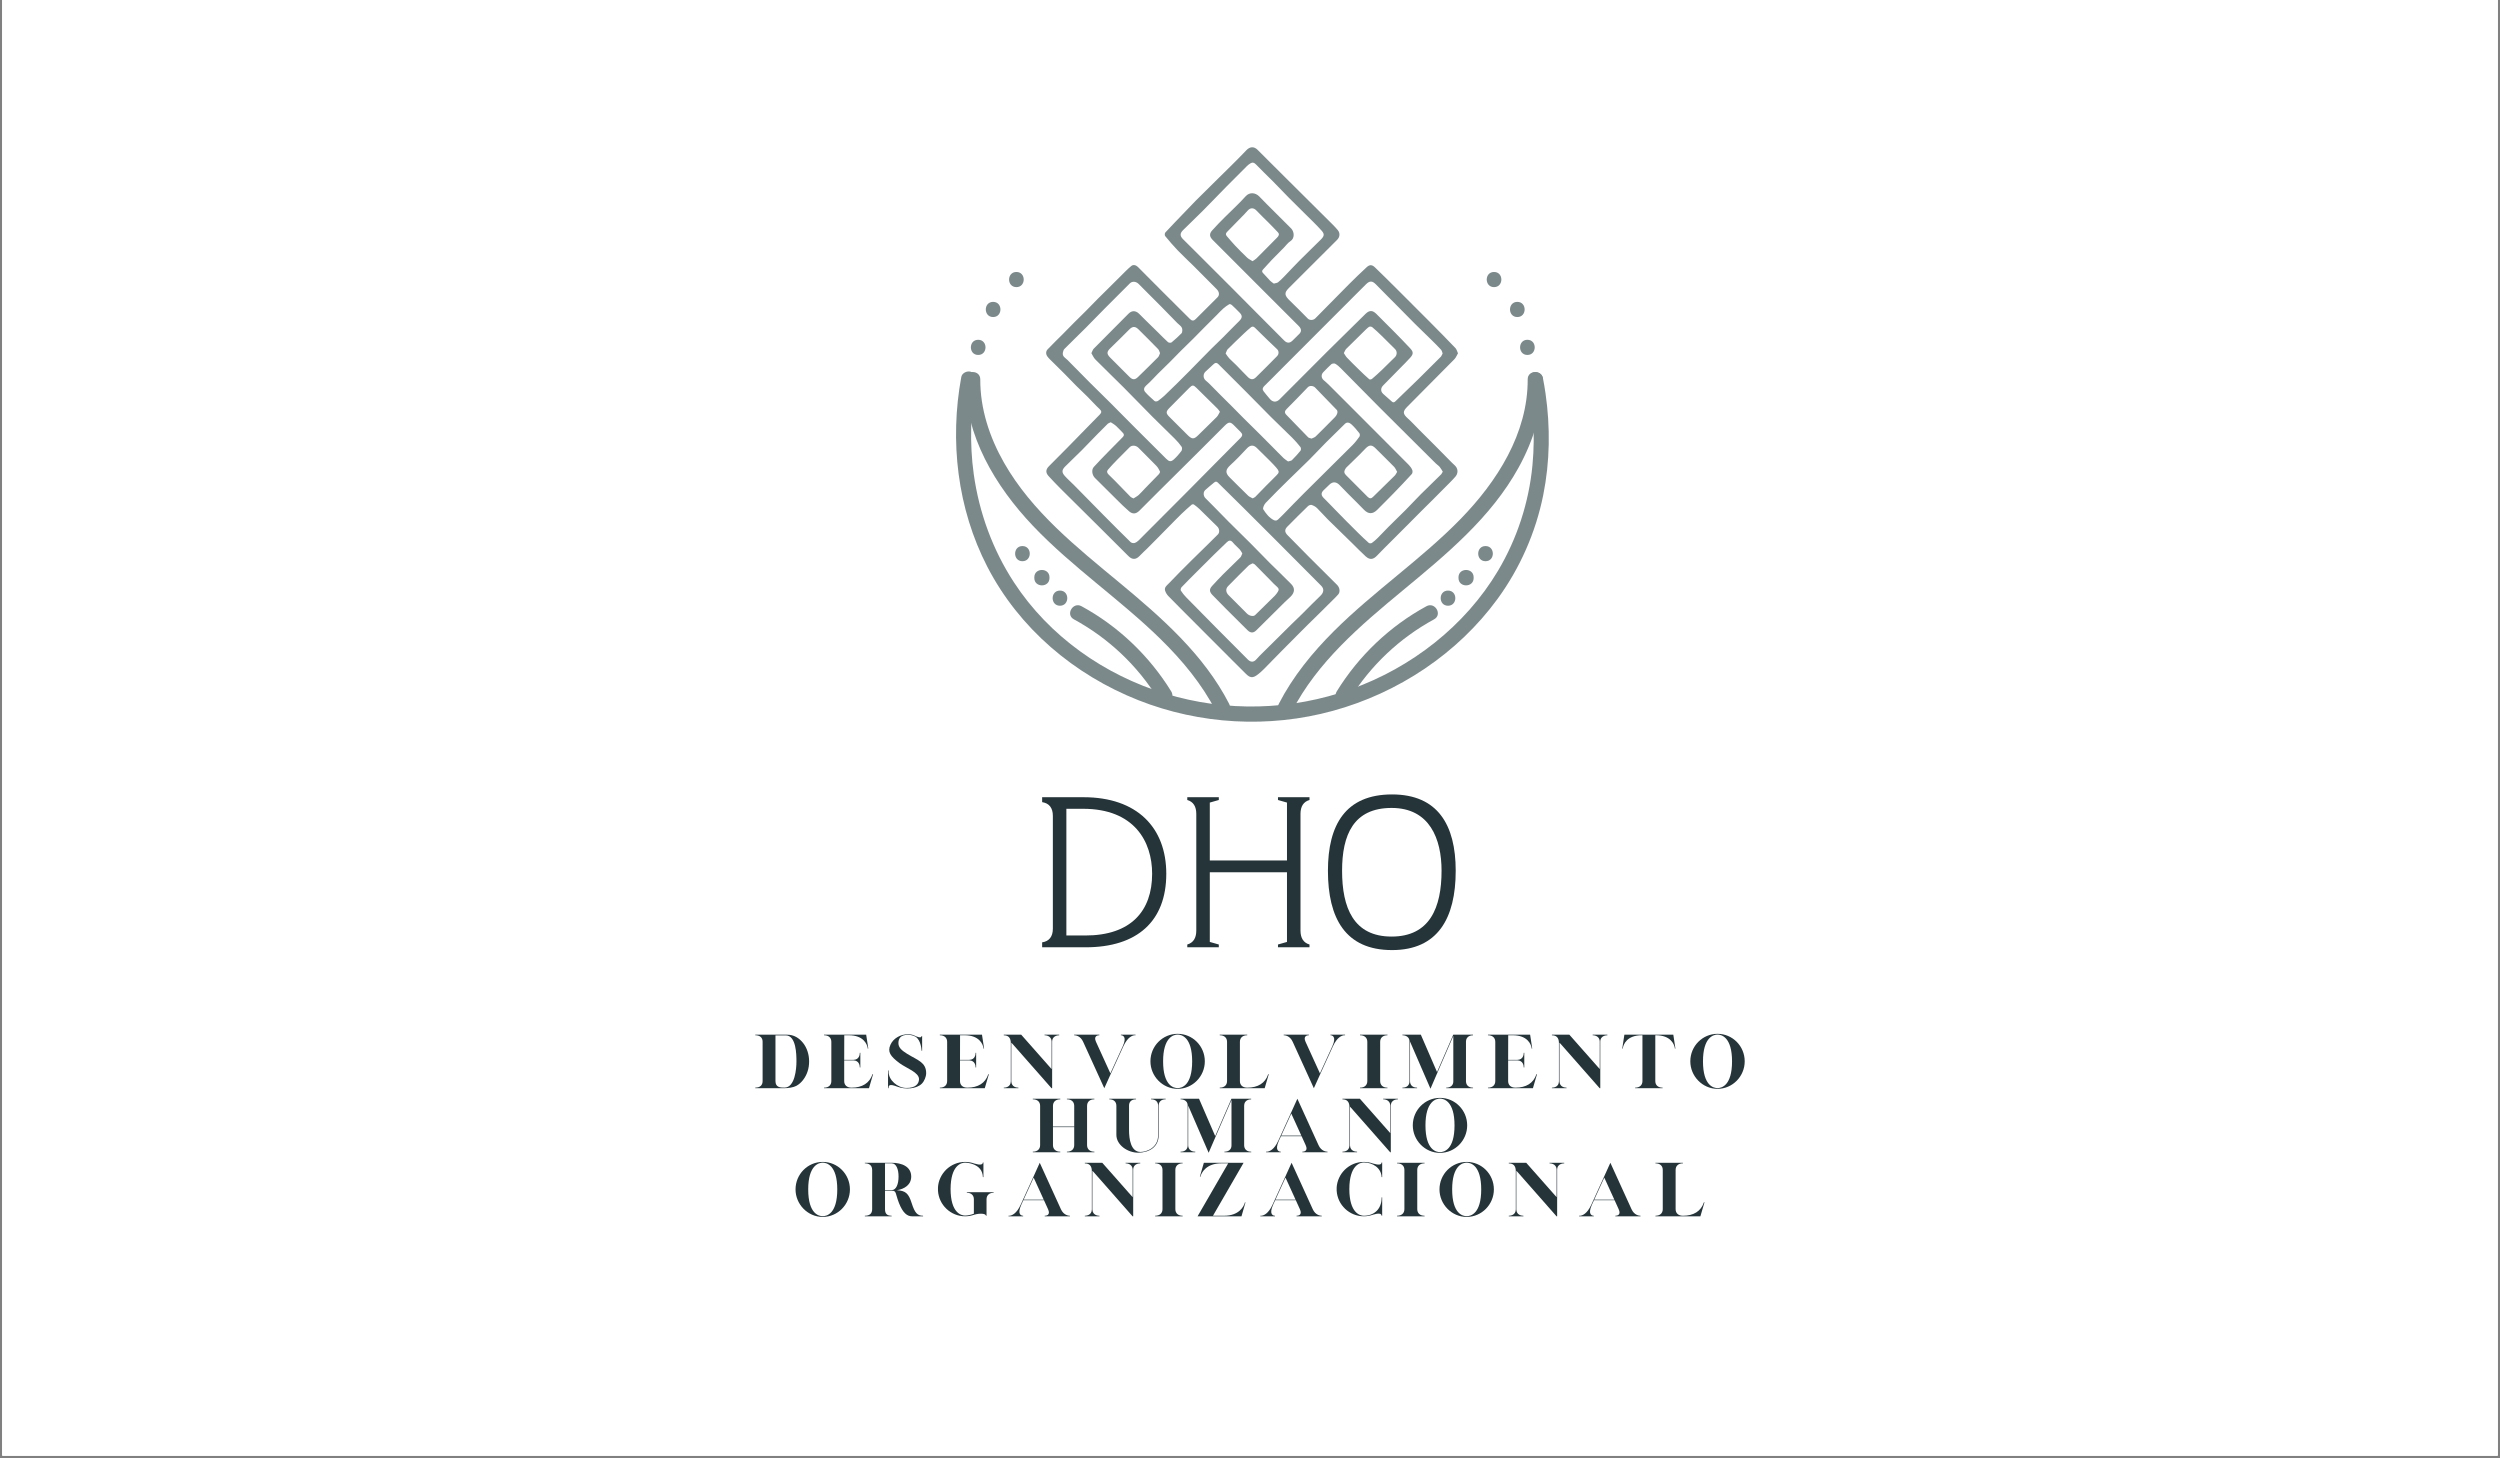 <svg xmlns="http://www.w3.org/2000/svg" xmlns:xlink="http://www.w3.org/1999/xlink" width="1200" zoomAndPan="magnify" viewBox="0 0 900 525" height="700" preserveAspectRatio="xMidYMid meet" version="1.0"><rect x="0" y="0" width="900" height="525" fill="#808080" stroke="none"/><defs><g/><clipPath id="id1"><path d="M 0.855 0 L 899.145 0 L 899.145 524 L 0.855 524 Z M 0.855 0 " clip-rule="nonzero"/></clipPath></defs><g clip-path="url(#id1)"><path fill="rgb(100%, 100%, 100%)" d="M 0.855 0 L 899.145 0 L 899.145 531.488 L 0.855 531.488 Z M 0.855 0 " fill-opacity="1" fill-rule="nonzero"/><path fill="rgb(100%, 100%, 100%)" d="M 0.855 0 L 899.145 0 L 899.145 524 L 0.855 524 Z M 0.855 0 " fill-opacity="1" fill-rule="nonzero"/><path fill="rgb(100%, 100%, 100%)" d="M 0.855 0 L 899.145 0 L 899.145 524 L 0.855 524 Z M 0.855 0 " fill-opacity="1" fill-rule="nonzero"/><path fill="rgb(100%, 100%, 100%)" d="M 0.855 0 L 899.145 0 L 899.145 524 L 0.855 524 Z M 0.855 0 " fill-opacity="1" fill-rule="nonzero"/></g><path fill="rgb(48.63%, 53.729%, 54.509%)" d="M 450.918 94.031 C 451.469 93.641 451.934 93.391 452.301 93.043 C 453.219 92.168 454.098 91.246 454.988 90.344 C 456.586 88.73 458.191 87.129 459.777 85.504 C 460.285 84.984 460.707 84.355 460.086 83.676 C 458.941 82.438 457.754 81.238 456.566 80.039 C 455.164 78.625 453.703 77.266 452.344 75.816 C 451.355 74.758 450.172 74.691 449.203 75.777 C 448.742 76.297 448.277 76.812 447.797 77.305 C 445.781 79.371 443.762 81.43 441.742 83.488 C 441.266 83.973 441.172 84.465 441.648 85.008 C 442.629 86.125 443.574 87.281 444.598 88.359 C 446.02 89.859 447.473 91.336 448.973 92.758 C 449.496 93.258 450.199 93.574 450.918 94.031 Z M 502.977 169.883 C 502.582 169.207 502.336 168.523 501.875 168.051 C 499.676 165.797 497.406 163.613 495.184 161.379 C 493.938 160.125 493.012 160.074 491.723 161.324 C 490.895 162.129 490.125 162.992 489.305 163.801 C 487.773 165.312 486.215 166.801 484.684 168.312 C 484.473 168.523 484.332 168.816 484.184 169.082 C 483.773 169.832 483.934 170.426 484.551 171.039 C 487.176 173.621 489.77 176.238 492.352 178.859 C 492.996 179.516 493.594 179.566 494.242 178.93 C 496.859 176.379 499.48 173.832 502.07 171.258 C 502.434 170.898 502.648 170.391 502.977 169.883 Z M 441.23 127.25 C 441.652 127.836 442.023 128.477 442.52 129 C 443.336 129.863 444.25 130.629 445.086 131.473 C 446.488 132.895 447.828 134.379 449.262 135.77 C 450.266 136.75 451.195 136.758 452.152 135.816 C 454.711 133.305 457.234 130.758 459.75 128.203 C 460.473 127.469 460.418 126.348 459.785 125.742 C 457.141 123.223 454.488 120.703 451.906 118.117 C 451.363 117.574 450.922 117.363 450.344 117.828 C 449.461 118.543 448.613 119.312 447.785 120.098 C 445.832 121.953 443.887 123.812 441.98 125.715 C 441.656 126.035 441.551 126.57 441.23 127.25 Z M 472.156 157.898 C 472.664 157.641 473.262 157.496 473.641 157.129 C 475.965 154.859 478.242 152.547 480.523 150.234 C 481.449 149.301 481.758 148.121 481.223 147.559 C 478.637 144.871 476.051 142.188 473.441 139.523 C 472.719 138.793 471.434 138.77 470.832 139.395 C 468.305 142.004 465.812 144.648 463.23 147.203 C 462.453 147.977 462.348 148.57 463.086 149.34 C 465.691 152.035 468.289 154.742 470.922 157.414 C 471.184 157.676 471.668 157.715 472.156 157.898 Z M 483.781 127.113 C 484.184 127.707 484.48 128.305 484.926 128.766 C 486.332 130.23 487.777 131.656 489.234 133.074 C 490.438 134.25 491.656 135.418 492.926 136.527 C 493.098 136.68 493.68 136.605 493.895 136.422 C 495.121 135.383 496.312 134.305 497.473 133.195 C 499.047 131.688 500.559 130.117 502.141 128.617 C 502.977 127.824 503.039 126.473 502.203 125.652 C 500.594 124.066 499.012 122.453 497.391 120.879 C 496.289 119.812 495.176 118.754 494 117.773 C 493.742 117.559 493.078 117.5 492.824 117.684 C 492.109 118.188 491.5 118.844 490.867 119.461 C 488.777 121.5 486.684 123.531 484.629 125.602 C 484.285 125.949 484.125 126.484 483.781 127.113 Z M 439.176 148.25 C 438.855 147.82 438.648 147.449 438.359 147.164 C 435.82 144.645 433.266 142.141 430.719 139.629 C 429.613 138.539 429.242 138.527 428.152 139.625 C 425.793 141.996 423.461 144.395 421.09 146.754 C 419.668 148.176 419.641 148.746 421.047 150.145 C 423.203 152.293 425.359 154.441 427.516 156.594 C 429.141 158.219 429.84 158.191 431.434 156.59 C 433.609 154.414 435.855 152.305 438.016 150.117 C 438.508 149.617 438.777 148.906 439.176 148.25 Z M 417.617 127.121 C 417.371 126.59 417.258 126.023 416.922 125.676 C 414.59 123.277 412.227 120.914 409.848 118.566 C 408.684 117.422 407.723 117.445 406.598 118.559 C 404.328 120.809 402.094 123.09 399.781 125.297 C 398.383 126.629 398.328 127.402 399.727 128.789 C 401.996 131.043 404.266 133.297 406.512 135.578 C 407.695 136.781 408.5 136.867 409.703 135.699 C 412.125 133.352 414.535 130.988 416.91 128.59 C 417.25 128.242 417.359 127.668 417.617 127.121 Z M 450.965 179.41 C 451.336 179.203 451.68 179.098 451.906 178.871 C 453.227 177.543 454.512 176.18 455.824 174.84 C 456.574 174.074 457.367 173.352 458.102 172.574 C 460.66 169.875 461.281 170.266 458.473 167.258 C 456.555 165.207 454.469 163.316 452.504 161.312 C 451.266 160.051 450.055 160.156 448.84 161.477 C 446.945 163.531 444.996 165.551 442.938 167.438 C 441.203 169.023 441.012 170.195 442.629 171.812 C 444.867 174.043 447.094 176.281 449.367 178.477 C 449.789 178.883 450.398 179.09 450.965 179.41 Z M 450.949 202.797 C 450.434 203.086 449.82 203.289 449.402 203.695 C 446.949 206.098 444.535 208.539 442.129 210.988 C 441.137 212 441.281 213.273 442.32 214.285 C 444.531 216.449 446.707 218.648 448.879 220.855 C 449.719 221.711 451.195 222.059 451.848 221.426 C 454.227 219.121 456.59 216.801 458.938 214.461 C 459.344 214.059 459.664 213.562 459.992 213.086 C 460.484 212.371 460.418 211.797 459.688 211.199 C 458.828 210.5 458.086 209.656 457.305 208.863 C 455.453 206.984 453.613 205.09 451.75 203.219 C 451.578 203.039 451.293 202.973 450.949 202.797 Z M 408.066 179.434 C 408.68 179.031 409.359 178.695 409.902 178.211 C 410.676 177.52 411.344 176.711 412.07 175.965 C 413.789 174.199 415.527 172.453 417.227 170.668 C 417.449 170.434 417.68 169.93 417.574 169.707 C 417.234 168.988 416.828 168.254 416.281 167.688 C 414.188 165.512 412.004 163.418 409.902 161.254 C 408.961 160.285 407.488 160.156 406.656 161.02 C 405.16 162.562 403.605 164.051 402.105 165.594 C 401.008 166.719 399.922 167.863 398.898 169.055 C 398.375 169.66 398.473 170.246 399.121 170.855 C 400.629 172.273 402.051 173.781 403.5 175.262 C 404.676 176.465 405.828 177.691 407.02 178.883 C 407.242 179.102 407.598 179.195 408.066 179.434 Z M 416.152 144.527 C 416.414 144.465 416.684 144.473 416.852 144.344 C 417.629 143.754 418.418 143.172 419.125 142.508 C 420.688 141.039 422.215 139.527 423.742 138.023 C 425.215 136.566 426.68 135.102 428.137 133.633 C 429.402 132.352 430.656 131.059 431.918 129.773 C 433.34 128.324 434.75 126.867 436.191 125.438 C 437.551 124.082 438.953 122.777 440.312 121.426 C 442.266 119.477 444.164 117.473 446.141 115.547 C 447.199 114.52 447.332 113.664 446.32 112.609 C 445.387 111.637 444.418 110.691 443.426 109.777 C 443.215 109.586 442.73 109.398 442.551 109.504 C 441.773 109.973 441.02 110.5 440.34 111.105 C 439.512 111.84 438.77 112.672 437.984 113.457 C 436.523 114.922 435.055 116.375 433.598 117.844 C 432.246 119.199 430.918 120.582 429.562 121.934 C 428.098 123.391 426.602 124.816 425.137 126.273 C 423.809 127.598 422.52 128.961 421.191 130.289 C 419.754 131.723 418.281 133.125 416.844 134.559 C 415.457 135.941 414.172 137.438 412.695 138.707 C 411.789 139.488 411.598 140.32 412.246 141.094 C 413.25 142.289 414.484 143.301 415.637 144.371 C 415.758 144.488 415.992 144.484 416.152 144.527 Z M 459.395 187.41 C 459.551 187.332 459.859 187.246 460.07 187.055 C 460.668 186.52 461.238 185.945 461.801 185.371 C 464.297 182.82 466.762 180.234 469.289 177.719 C 475.152 171.875 481.055 166.078 486.914 160.23 C 487.828 159.316 488.629 158.27 489.387 157.211 C 489.586 156.93 489.602 156.25 489.398 155.992 C 488.5 154.852 487.57 153.711 486.492 152.746 C 485.902 152.219 484.988 151.789 484.188 152.566 C 481.875 154.812 479.57 157.066 477.297 159.352 C 475.324 161.34 473.434 163.41 471.449 165.383 C 468.941 167.883 466.363 170.305 463.844 172.793 C 461.078 175.52 458.305 178.238 455.637 181.055 C 455.094 181.629 454.508 182.938 454.781 183.367 C 455.777 184.914 456.922 186.445 458.676 187.293 C 458.84 187.375 459.051 187.359 459.395 187.41 Z M 463.703 166.125 C 464.355 165.914 464.852 165.902 465.105 165.645 C 466.184 164.559 467.234 163.434 468.191 162.242 C 468.406 161.977 468.391 161.238 468.172 160.957 C 467.254 159.785 466.266 158.656 465.211 157.602 C 462.688 155.086 460.082 152.652 457.559 150.133 C 454.461 147.047 451.418 143.898 448.332 140.793 C 445.109 137.551 441.855 134.344 438.633 131.102 C 438.051 130.516 437.539 130.492 436.945 131.051 C 435.961 131.973 434.953 132.863 433.977 133.789 C 433.02 134.703 433.094 136.184 434.113 137.039 C 434.492 137.363 434.891 137.668 435.242 138.02 C 436.648 139.426 438.039 140.852 439.441 142.262 C 440.875 143.699 442.324 145.125 443.758 146.562 C 445.055 147.863 446.332 149.184 447.633 150.48 C 449.617 152.457 451.621 154.41 453.605 156.383 C 455.129 157.895 456.637 159.418 458.148 160.941 C 459.469 162.273 460.766 163.633 462.117 164.938 C 462.602 165.406 463.199 165.754 463.703 166.125 Z M 519.398 169.793 C 519.012 169.191 518.695 168.574 518.262 168.062 C 517.867 167.598 517.316 167.273 516.879 166.836 C 510.094 160.094 503.301 153.359 496.543 146.59 C 491.883 141.922 487.277 137.195 482.629 132.516 C 482.035 131.918 481.383 131.336 480.652 130.941 C 480.312 130.754 479.574 130.863 479.27 131.129 C 478.254 132.004 477.363 133.023 476.41 133.969 C 475.543 134.828 475.609 136.078 476.551 136.883 C 477.254 137.484 477.945 138.098 478.598 138.75 C 481.898 142.039 485.188 145.34 488.477 148.633 C 494.723 154.887 500.977 161.133 507.203 167.402 C 507.707 167.91 508.152 168.543 508.418 169.199 C 508.582 169.602 508.531 170.332 508.266 170.629 C 506.078 173.031 503.832 175.387 501.566 177.719 C 499.676 179.676 497.727 181.578 495.816 183.516 C 494.195 185.156 492.625 185.141 491.039 183.52 C 490.18 182.645 489.32 181.773 488.457 180.902 C 486.406 178.836 484.312 176.812 482.312 174.691 C 481.109 173.414 479.816 173.27 478.574 174.484 C 477.887 175.156 477.168 175.805 476.488 176.488 C 475.504 177.48 475.578 178.348 476.574 179.32 C 477.918 180.633 479.203 182.004 480.516 183.348 C 481.91 184.773 483.293 186.203 484.695 187.617 C 486.125 189.062 487.559 190.496 489.012 191.918 C 490.246 193.125 491.484 194.328 492.785 195.465 C 493 195.652 493.629 195.633 493.887 195.449 C 494.641 194.922 495.332 194.297 495.984 193.648 C 497.312 192.324 498.582 190.938 499.91 189.609 C 501.949 187.574 504.039 185.59 506.066 183.543 C 507.906 181.691 509.66 179.758 511.508 177.91 C 513.918 175.504 516.387 173.152 518.816 170.758 C 519.047 170.531 519.164 170.191 519.398 169.793 Z M 519.352 127.227 C 519.137 126.711 519.062 126.211 518.777 125.902 C 517.66 124.688 516.484 123.523 515.309 122.367 C 513.309 120.402 511.277 118.469 509.293 116.492 C 507.332 114.547 505.418 112.559 503.473 110.598 C 500.773 107.875 498.047 105.176 495.375 102.43 C 494.062 101.082 493.148 100.992 491.797 102.305 C 490.391 103.672 489.02 105.078 487.633 106.465 C 484.582 109.516 481.535 112.566 478.484 115.617 C 472.68 121.426 466.875 127.234 461.074 133.047 C 459.113 135.008 457.188 137.004 455.191 138.926 C 454.555 139.539 454.355 140.137 454.871 140.828 C 455.57 141.77 456.355 142.652 457.102 143.559 C 458.164 144.844 459.488 144.926 460.668 143.746 C 466.387 138.02 472.082 132.273 477.816 126.562 C 482.379 122.016 486.98 117.504 491.582 112.996 C 493.012 111.594 494.164 111.66 495.559 113.07 C 497.605 115.145 499.695 117.184 501.742 119.262 C 503.762 121.312 505.777 123.375 507.742 125.484 C 508.832 126.652 508.844 127.465 507.75 128.699 C 506.535 130.074 505.203 131.352 503.918 132.668 C 501.93 134.699 499.945 136.738 497.945 138.754 C 497.02 139.691 496.961 140.871 497.914 141.766 C 498.918 142.707 500 143.562 501 144.508 C 501.523 145 501.887 144.922 502.359 144.461 C 505.082 141.809 507.836 139.191 510.551 136.535 C 513.27 133.875 515.965 131.188 518.645 128.484 C 518.965 128.164 519.109 127.664 519.352 127.227 Z M 399.871 152.008 C 399.332 152.273 399.012 152.348 398.809 152.543 C 397.551 153.777 396.309 155.027 395.078 156.289 C 393.176 158.234 391.305 160.219 389.383 162.145 C 387.434 164.098 385.406 165.977 383.465 167.934 C 382.23 169.172 382.184 170.051 383.324 171.34 C 384.344 172.484 385.516 173.496 386.594 174.586 C 390.191 178.234 393.77 181.902 397.375 185.539 C 400.57 188.766 403.773 191.98 407.02 195.152 C 407.32 195.449 407.996 195.594 408.41 195.48 C 408.973 195.328 409.523 194.938 409.949 194.516 C 415.793 188.684 421.617 182.836 427.438 176.98 C 431.457 172.934 435.465 168.871 439.477 164.816 C 441.863 162.406 444.242 159.992 446.641 157.594 C 447.371 156.867 447.348 156.215 446.617 155.516 C 445.871 154.797 445.133 154.059 444.418 153.305 C 442.992 151.797 442.387 151.766 440.914 153.23 C 437.723 156.414 434.551 159.613 431.355 162.789 C 426.41 167.711 421.449 172.613 416.5 177.531 C 414.395 179.625 412.32 181.746 410.207 183.828 C 408.965 185.047 407.789 185.184 406.488 184.086 C 404.965 182.797 403.555 181.371 402.133 179.969 C 399.477 177.352 396.863 174.688 394.199 172.082 C 393.16 171.07 392.828 169.141 393.773 168.094 C 395.445 166.238 397.203 164.465 398.945 162.676 C 400.676 160.895 402.426 159.125 404.18 157.363 C 404.727 156.816 404.75 156.332 404.191 155.781 C 403.375 154.973 402.625 154.09 401.77 153.324 C 401.188 152.797 400.473 152.414 399.871 152.008 Z M 392.895 127.141 C 393.25 126.441 393.387 125.883 393.738 125.527 C 397.902 121.297 402.09 117.086 406.293 112.895 C 407.473 111.719 408.859 111.766 410.062 112.941 C 410.832 113.691 411.582 114.461 412.348 115.215 C 413.875 116.719 415.414 118.211 416.941 119.715 C 418.121 120.871 419.254 122.078 420.488 123.176 C 420.75 123.41 421.516 123.465 421.77 123.258 C 423.02 122.238 424.195 121.129 425.344 119.992 C 425.566 119.77 425.602 119.305 425.629 118.941 C 425.723 117.598 424.594 117.074 423.828 116.297 C 421.891 114.332 419.984 112.344 418.047 110.383 C 415.348 107.66 412.613 104.973 409.926 102.238 C 409.016 101.309 407.625 101.145 406.762 102.004 C 403.738 105.023 400.711 108.035 397.703 111.07 C 395.395 113.395 393.133 115.766 390.82 118.078 C 388.285 120.613 385.699 123.09 383.18 125.633 C 382.867 125.949 382.723 126.496 382.633 126.961 C 382.367 128.352 383.555 128.844 384.324 129.613 C 387.039 132.332 389.711 135.098 392.426 137.816 C 394.789 140.184 397.203 142.5 399.566 144.863 C 402.699 147.996 405.801 151.164 408.934 154.297 C 412.551 157.918 416.191 161.512 419.809 165.133 C 420.863 166.188 421.516 166.344 422.586 165.383 C 423.582 164.488 424.484 163.461 425.289 162.387 C 425.555 162.027 425.625 161.191 425.391 160.848 C 424.66 159.789 423.789 158.805 422.875 157.891 C 420.262 155.273 417.57 152.73 414.957 150.105 C 411.449 146.582 408.012 142.984 404.5 139.465 C 401.125 136.082 397.668 132.777 394.305 129.387 C 393.695 128.773 393.355 127.891 392.895 127.141 Z M 447.23 199.227 C 446.926 198.746 446.699 198.234 446.34 197.844 C 445.535 196.969 444.59 196.215 443.84 195.301 C 443.109 194.414 442.453 194.449 441.707 195.16 C 440.125 196.672 438.543 198.184 436.984 199.723 C 434.91 201.77 432.852 203.836 430.789 205.898 C 428.973 207.719 427.145 209.523 425.371 211.387 C 425.113 211.656 424.934 212.348 425.098 212.605 C 425.656 213.484 426.328 214.316 427.059 215.062 C 430.602 218.699 434.172 222.305 437.75 225.91 C 441.566 229.758 445.41 233.586 449.227 237.438 C 450.27 238.492 451.387 238.441 452.328 237.316 C 452.988 236.523 453.746 235.812 454.48 235.082 C 456.566 233.008 458.664 230.941 460.754 228.871 C 462.141 227.496 463.523 226.117 464.918 224.75 C 466.238 223.457 467.582 222.191 468.895 220.895 C 471.047 218.762 473.145 216.57 475.348 214.484 C 476.547 213.348 476.773 212.031 475.637 210.879 C 470.207 205.402 464.762 199.941 459.316 194.48 C 455.504 190.66 451.684 186.844 447.855 183.039 C 444.738 179.945 441.598 176.883 438.484 173.789 C 438.008 173.312 437.621 173.25 437.105 173.695 C 436.035 174.617 434.891 175.461 433.871 176.43 C 433.082 177.18 433.184 178.551 433.961 179.34 C 434.902 180.301 435.863 181.242 436.805 182.199 C 438.664 184.094 440.504 186.016 442.383 187.891 C 444.996 190.5 447.656 193.062 450.266 195.676 C 452.582 197.992 454.832 200.371 457.148 202.684 C 459.684 205.215 462.297 207.66 464.797 210.219 C 466.25 211.707 466.137 213.266 464.629 214.785 C 463.953 215.469 463.207 216.082 462.523 216.758 C 459.113 220.133 455.723 223.52 452.305 226.887 C 451.188 227.988 450.176 227.945 449.035 226.812 C 446.414 224.207 443.785 221.605 441.176 218.992 C 439.598 217.41 438.035 215.812 436.48 214.207 C 435.328 213.016 435.293 212.082 436.371 210.922 C 437.703 209.48 439.027 208.031 440.414 206.645 C 442.43 204.633 444.512 202.688 446.523 200.672 C 446.844 200.352 446.949 199.82 447.23 199.227 Z M 458.586 102.098 C 459.254 101.898 459.766 101.879 460.098 101.621 C 460.82 101.059 461.48 100.402 462.121 99.742 C 463.988 97.812 465.809 95.832 467.703 93.926 C 470.27 91.344 472.898 88.832 475.477 86.262 C 476.723 85.02 476.902 84.293 475.789 83.043 C 473.852 80.871 471.723 78.875 469.664 76.82 C 467.766 74.918 465.832 73.051 463.945 71.141 C 462.031 69.203 460.168 67.215 458.25 65.277 C 456.223 63.234 454.121 61.27 452.137 59.184 C 451.469 58.48 450.875 58.367 450.125 58.828 C 449.668 59.105 449.238 59.445 448.859 59.82 C 446.375 62.289 443.895 64.762 441.441 67.258 C 438.602 70.141 435.816 73.07 432.965 75.934 C 430.633 78.277 428.227 80.543 425.883 82.871 C 424.746 83.996 424.746 84.934 425.859 86.074 C 427.148 87.398 428.488 88.676 429.797 89.984 C 434.52 94.695 439.242 99.414 443.957 104.137 C 445.863 106.039 447.75 107.961 449.652 109.871 C 453.844 114.078 458.055 118.27 462.223 122.5 C 463.246 123.543 464.207 123.668 465.285 122.637 C 466.062 121.887 466.801 121.094 467.59 120.355 C 468.512 119.496 468.617 118.695 467.828 117.691 C 467.52 117.301 467.137 116.965 466.781 116.609 C 462.418 112.246 458.051 107.887 453.688 103.523 C 450.117 99.949 446.547 96.371 442.977 92.797 C 440.848 90.668 438.715 88.547 436.594 86.41 C 435.406 85.211 435.277 84.191 436.355 82.973 C 437.809 81.328 439.359 79.773 440.91 78.215 C 443.41 75.699 446.062 73.324 448.414 70.68 C 449.879 69.035 451.957 69.375 453.27 70.66 C 454.199 71.57 455.082 72.535 456.004 73.453 C 458.941 76.387 461.898 79.297 464.816 82.246 C 465.973 83.418 466.16 85.82 464.555 86.816 C 463.637 87.387 462.973 88.371 462.191 89.16 C 460.742 90.633 459.266 92.086 457.836 93.578 C 456.754 94.707 455.742 95.902 454.672 97.039 C 454.168 97.574 454.332 97.941 454.785 98.402 C 455.641 99.277 456.426 100.227 457.285 101.102 C 457.68 101.5 458.184 101.793 458.586 102.098 Z M 524.875 127.188 C 524.438 127.926 524.148 128.742 523.602 129.301 C 517.973 135.027 512.301 140.707 506.645 146.402 C 504.887 148.172 504.984 148.988 506.891 150.699 C 508.289 151.953 509.551 153.355 510.879 154.684 C 512.859 156.664 514.852 158.637 516.824 160.621 C 518.824 162.633 520.812 164.664 522.809 166.684 C 523.266 167.145 523.812 167.543 524.184 168.066 C 524.922 169.102 524.879 170.527 523.938 171.605 C 522.656 173.078 521.234 174.43 519.859 175.824 C 518.539 177.164 517.215 178.492 515.883 179.82 C 514.391 181.305 512.891 182.781 511.402 184.27 C 510.098 185.57 508.805 186.883 507.504 188.188 C 505.504 190.195 503.496 192.199 501.496 194.207 C 499.574 196.137 497.621 198.031 495.75 200.008 C 494.387 201.453 493.152 201.652 491.656 200.305 C 490.051 198.859 488.562 197.289 487.016 195.781 C 484.016 192.852 480.992 189.941 478.012 186.988 C 476.672 185.66 475.461 184.203 474.109 182.891 C 473.59 182.387 472.875 182.004 472.184 181.785 C 471.82 181.672 471.188 181.906 470.887 182.199 C 468.391 184.613 465.934 187.07 463.492 189.539 C 462.379 190.66 462.449 191.586 463.555 192.695 C 466.141 195.293 468.688 197.934 471.273 200.527 C 474.625 203.883 478.016 207.199 481.355 210.562 C 482.328 211.543 482.516 213.074 481.805 213.938 C 481.195 214.676 480.488 215.332 479.809 216.012 C 478.348 217.473 476.883 218.93 475.41 220.383 C 473.992 221.781 472.562 223.168 471.145 224.566 C 469.918 225.781 468.695 227.004 467.477 228.227 C 465.449 230.266 463.418 232.301 461.398 234.348 C 459.301 236.48 457.238 238.645 455.121 240.754 C 454.258 241.613 453.355 242.465 452.355 243.145 C 450.918 244.133 449.922 243.957 448.637 242.691 C 447.039 241.125 445.461 239.543 443.883 237.961 C 439.113 233.191 434.352 228.414 429.586 223.637 C 426.594 220.641 423.586 217.652 420.633 214.613 C 420.09 214.055 419.617 213.309 419.414 212.566 C 419.09 211.387 420.156 210.68 420.812 209.988 C 423.469 207.176 426.223 204.457 428.965 201.727 C 430.941 199.754 432.957 197.816 434.949 195.859 C 436.125 194.707 437.297 193.551 438.453 192.383 C 439.148 191.676 439.004 190.316 438.238 189.574 C 436.07 187.465 433.934 185.32 431.758 183.215 C 431.152 182.629 430.48 182.102 429.793 181.617 C 429.617 181.496 429.164 181.539 428.996 181.684 C 427.754 182.762 426.52 183.855 425.336 185 C 423.824 186.469 422.363 187.984 420.879 189.484 C 419.504 190.875 418.137 192.277 416.762 193.668 C 415.465 194.98 414.168 196.293 412.863 197.59 C 411.992 198.457 411.07 199.27 410.227 200.16 C 408.945 201.512 407.59 201.547 406.262 200.219 C 402.934 196.895 399.605 193.57 396.27 190.258 C 391.48 185.5 386.68 180.766 381.898 176 C 380.402 174.504 378.938 172.969 377.508 171.41 C 376.383 170.184 376.418 169.059 377.594 167.859 C 379.801 165.605 382.047 163.395 384.262 161.148 C 386.906 158.461 389.535 155.754 392.172 153.055 C 393.434 151.766 394.699 150.484 395.961 149.191 C 396.621 148.516 396.629 147.984 395.859 147.27 C 394.344 145.863 392.977 144.301 391.516 142.84 C 390.16 141.484 388.746 140.188 387.391 138.836 C 386.008 137.457 384.672 136.027 383.297 134.641 C 381.949 133.281 380.574 131.949 379.219 130.598 C 378.484 129.867 377.688 129.176 377.074 128.352 C 376.48 127.555 376.434 126.52 377.125 125.781 C 378.883 123.91 380.75 122.141 382.562 120.316 C 383.941 118.934 385.297 117.52 386.68 116.137 C 388.086 114.727 389.52 113.344 390.926 111.934 C 392.355 110.496 393.754 109.027 395.184 107.586 C 396.48 106.281 397.805 105 399.109 103.703 C 400.523 102.301 401.922 100.887 403.344 99.492 C 404.625 98.23 405.863 96.91 407.246 95.766 C 408 95.145 408.973 95.434 409.652 96.109 C 412.629 99.062 415.562 102.059 418.527 105.023 C 421.809 108.309 425.113 111.574 428.398 114.855 C 429.121 115.578 429.762 115.566 430.48 114.84 C 433.078 112.223 435.703 109.629 438.316 107.016 C 439.117 106.211 438.934 105.02 437.988 104.082 C 435.262 101.371 432.574 98.617 429.852 95.906 C 427.918 93.977 425.898 92.133 424.004 90.168 C 422.41 88.508 420.914 86.746 419.453 84.973 C 419.246 84.719 419.281 83.953 419.512 83.703 C 421.742 81.289 424.039 78.934 426.316 76.562 C 427.668 75.156 429.004 73.73 430.375 72.34 C 431.609 71.082 432.879 69.859 434.133 68.617 C 435.629 67.137 437.121 65.652 438.621 64.172 C 440.117 62.695 441.633 61.234 443.121 59.742 C 444.992 57.875 446.871 56.012 448.688 54.09 C 449.934 52.77 451.406 52.629 452.707 53.914 C 456.078 57.25 459.422 60.617 462.789 63.965 C 468.422 69.566 474.062 75.164 479.695 80.77 C 480.352 81.422 480.984 82.102 481.582 82.809 C 482.504 83.906 482.383 85.332 481.355 86.352 C 477.809 89.883 474.27 93.422 470.73 96.957 C 468.496 99.188 466.27 101.426 464.027 103.648 C 462.223 105.434 462.355 106.359 464.477 108.371 C 466.645 110.426 468.723 112.578 470.824 114.703 C 471.477 115.359 472.777 115.348 473.512 114.605 C 477.57 110.492 481.605 106.355 485.688 102.266 C 487.754 100.195 489.863 98.168 492.012 96.184 C 493.062 95.215 493.938 95.246 494.969 96.234 C 497.473 98.645 499.938 101.09 502.398 103.539 C 506.551 107.676 510.699 111.816 514.832 115.977 C 517.902 119.066 520.957 122.168 523.969 125.312 C 524.379 125.738 524.52 126.43 524.875 127.188 " fill-opacity="1" fill-rule="nonzero"/><path fill="rgb(48.63%, 53.729%, 54.509%)" d="M 346.062 135.719 C 341.824 158.766 344.629 183.082 355.426 204.008 C 366.879 226.199 386.711 242.934 409.777 252.059 C 432 260.855 456.801 262.227 479.848 255.902 C 503.359 249.445 524.723 235.34 539.141 215.57 C 547.199 204.516 552.848 191.691 555.555 178.277 C 557.992 166.176 558.141 153.781 556.383 141.582 C 556.113 139.703 555.793 137.832 555.426 135.969 C 555.145 134.523 553.414 133.691 552.074 134.062 C 550.562 134.477 549.883 135.969 550.168 137.422 C 551.047 141.93 551.523 145.41 551.859 149.965 C 552.285 155.809 552.238 161.691 551.68 167.527 C 550.398 180.898 546.152 193.934 539.281 205.473 C 527.414 225.391 508.094 240.34 486.379 248.113 C 464.816 255.832 441.418 256.387 419.59 249.723 C 397.566 242.996 377.703 229.059 365.039 209.664 C 357.379 197.938 352.5 184.598 350.555 170.734 C 349.773 165.172 349.5 159.523 349.629 153.91 C 349.684 151.543 349.812 149.176 350.016 146.82 C 350.105 145.789 350.211 144.758 350.328 143.73 C 350.383 143.258 350.441 142.785 350.5 142.312 C 350.504 142.305 350.602 141.555 350.543 142 C 350.488 142.395 350.602 141.57 350.613 141.496 C 350.82 140.051 351.059 138.609 351.32 137.172 C 351.59 135.723 350.926 134.227 349.418 133.812 C 348.094 133.449 346.332 134.262 346.062 135.719 " fill-opacity="1" fill-rule="nonzero"/><path fill="rgb(48.63%, 53.729%, 54.509%)" d="M 549.969 136.566 C 550.043 156.047 538.941 173.371 525.781 186.863 C 511.602 201.398 494.633 212.824 480.258 227.152 C 472.469 234.914 465.41 243.562 460.371 253.383 C 459.699 254.695 460.031 256.348 461.352 257.121 C 462.57 257.836 464.406 257.457 465.082 256.141 C 474.219 238.332 489.73 225.191 504.887 212.648 C 520.57 199.664 536.773 186.387 546.738 168.242 C 552.07 158.543 555.465 147.707 555.426 136.566 C 555.41 133.055 549.957 133.047 549.969 136.566 " fill-opacity="1" fill-rule="nonzero"/><path fill="rgb(48.63%, 53.729%, 54.509%)" d="M 513.535 218.234 C 500.316 225.422 489.113 236.094 481.223 248.91 C 479.375 251.91 484.09 254.656 485.934 251.664 C 493.352 239.617 503.867 229.703 516.285 222.949 C 519.371 221.27 516.621 216.555 513.535 218.234 " fill-opacity="1" fill-rule="nonzero"/><path fill="rgb(48.63%, 53.729%, 54.509%)" d="M 521.281 218.066 C 524.793 218.066 524.797 212.605 521.281 212.605 C 517.77 212.605 517.766 218.066 521.281 218.066 " fill-opacity="1" fill-rule="nonzero"/><path fill="rgb(48.63%, 53.729%, 54.509%)" d="M 525.059 207.824 C 525.059 207.914 525.059 208.008 525.059 208.098 C 525.059 211.613 530.512 211.617 530.512 208.098 C 530.512 208.008 530.512 207.914 530.512 207.824 C 530.512 204.309 525.059 204.305 525.059 207.824 C 525.059 207.914 525.059 208.008 525.059 208.098 C 525.059 211.613 530.512 211.617 530.512 208.098 C 530.512 208.008 530.512 207.914 530.512 207.824 C 530.512 204.309 525.059 204.305 525.059 207.824 " fill-opacity="1" fill-rule="nonzero"/><path fill="rgb(48.63%, 53.729%, 54.509%)" d="M 534.789 202.039 C 538.297 202.039 538.305 196.578 534.789 196.578 C 531.277 196.578 531.273 202.039 534.789 202.039 " fill-opacity="1" fill-rule="nonzero"/><path fill="rgb(48.63%, 53.729%, 54.509%)" d="M 549.863 127.785 C 553.375 127.785 553.379 122.32 549.863 122.32 C 546.355 122.32 546.348 127.785 549.863 127.785 " fill-opacity="1" fill-rule="nonzero"/><path fill="rgb(48.63%, 53.729%, 54.509%)" d="M 546.238 114.137 C 549.746 114.137 549.754 108.672 546.238 108.672 C 542.727 108.672 542.723 114.137 546.238 114.137 " fill-opacity="1" fill-rule="nonzero"/><path fill="rgb(48.63%, 53.729%, 54.509%)" d="M 537.855 103.367 C 541.367 103.367 541.371 97.906 537.855 97.906 C 534.348 97.906 534.344 103.367 537.855 103.367 " fill-opacity="1" fill-rule="nonzero"/><path fill="rgb(48.63%, 53.729%, 54.509%)" d="M 357.523 114.137 C 361.035 114.137 361.039 108.672 357.523 108.672 C 354.016 108.672 354.008 114.137 357.523 114.137 " fill-opacity="1" fill-rule="nonzero"/><path fill="rgb(48.63%, 53.729%, 54.509%)" d="M 365.902 103.367 C 369.414 103.367 369.418 97.906 365.902 97.906 C 362.395 97.906 362.387 103.367 365.902 103.367 " fill-opacity="1" fill-rule="nonzero"/><path fill="rgb(48.63%, 53.729%, 54.509%)" d="M 352.148 127.785 C 355.656 127.785 355.664 122.32 352.148 122.32 C 348.637 122.32 348.633 127.785 352.148 127.785 " fill-opacity="1" fill-rule="nonzero"/><path fill="rgb(48.63%, 53.729%, 54.509%)" d="M 442.496 253.383 C 433.398 235.648 418.152 222.309 403.051 209.793 C 387.672 197.039 371.504 184.23 361.453 166.586 C 356.234 157.426 352.859 147.184 352.898 136.566 C 352.91 133.051 347.457 133.047 347.445 136.566 C 347.367 156.777 358.312 175.02 371.828 189.266 C 385.98 204.191 403.191 215.734 417.848 230.117 C 425.691 237.816 432.746 246.316 437.785 256.141 C 438.457 257.453 440.297 257.836 441.516 257.121 C 442.848 256.34 443.172 254.699 442.496 253.383 " fill-opacity="1" fill-rule="nonzero"/><path fill="rgb(48.63%, 53.729%, 54.509%)" d="M 421.645 248.91 C 413.754 236.094 402.555 225.422 389.336 218.234 C 386.25 216.555 383.492 221.27 386.582 222.949 C 399 229.703 409.516 239.617 416.938 251.664 C 418.773 254.652 423.496 251.91 421.645 248.91 " fill-opacity="1" fill-rule="nonzero"/><path fill="rgb(48.63%, 53.729%, 54.509%)" d="M 381.586 218.066 C 385.098 218.066 385.102 212.605 381.586 212.605 C 378.078 212.605 378.07 218.066 381.586 218.066 " fill-opacity="1" fill-rule="nonzero"/><path fill="rgb(48.63%, 53.729%, 54.509%)" d="M 372.355 207.824 C 372.355 207.914 372.355 208.008 372.355 208.098 C 372.355 211.613 377.812 211.617 377.812 208.098 C 377.812 208.008 377.812 207.914 377.812 207.824 C 377.812 204.309 372.355 204.305 372.355 207.824 C 372.355 207.914 372.355 208.008 372.355 208.098 C 372.355 211.613 377.812 211.617 377.812 208.098 C 377.812 208.008 377.812 207.914 377.812 207.824 C 377.812 204.309 372.355 204.305 372.355 207.824 " fill-opacity="1" fill-rule="nonzero"/><path fill="rgb(48.63%, 53.729%, 54.509%)" d="M 368.078 202.039 C 371.59 202.039 371.594 196.578 368.078 196.578 C 364.57 196.578 364.562 202.039 368.078 202.039 " fill-opacity="1" fill-rule="nonzero"/><g fill="rgb(14.51%, 20.389%, 22.35%)" fill-opacity="1"><g transform="translate(371.776, 341.025)"><g><path d="M 18.293 -54.027 L 3.395 -54.027 L 3.395 -52.254 C 5.941 -51.867 7.254 -50.168 7.254 -47.312 L 7.254 -6.715 C 7.254 -3.859 5.941 -2.16 3.395 -1.773 L 3.395 0 L 19.062 0 C 37.664 0 48.086 -9.418 48.086 -26.473 C 48.086 -43.066 37.59 -54.027 18.293 -54.027 Z M 18.137 -49.859 C 36.586 -49.859 42.992 -38.051 42.992 -26.473 C 42.992 -13.043 35.352 -4.246 18.91 -4.246 L 12.117 -4.246 L 12.117 -49.859 Z M 18.137 -49.859 "/></g></g></g><g fill="rgb(14.51%, 20.389%, 22.35%)" fill-opacity="1"><g transform="translate(424.028, 341.025)"><g><path d="M 47.391 -53.023 L 47.391 -54.027 L 36.043 -54.027 L 36.043 -53.023 L 39.285 -52.098 L 39.285 -31.258 L 11.5 -31.258 L 11.5 -52.098 L 14.742 -53.023 L 14.742 -54.027 L 3.395 -54.027 L 3.395 -53.023 C 5.559 -52.406 6.637 -50.711 6.637 -48.008 L 6.637 -6.02 C 6.637 -3.32 5.559 -1.621 3.395 -1.004 L 3.395 0 L 14.742 0 L 14.742 -1.004 L 11.5 -1.93 L 11.5 -27.016 L 39.285 -27.016 L 39.285 -1.93 L 36.043 -1.004 L 36.043 0 L 47.391 0 L 47.391 -1.004 C 45.23 -1.621 44.148 -3.32 44.148 -6.02 L 44.148 -48.008 C 44.148 -50.711 45.23 -52.406 47.391 -53.023 Z M 47.391 -53.023 "/></g></g></g><g fill="rgb(14.51%, 20.389%, 22.35%)" fill-opacity="1"><g transform="translate(473.887, 341.025)"><g><path d="M 27.246 -55.031 C 10.496 -55.031 4.168 -44.07 4.168 -27.555 C 4.168 -10.418 10.496 1.004 27.246 1.004 C 43.688 1.004 50.168 -10.418 50.168 -27.555 C 50.168 -44.07 43.688 -55.031 27.246 -55.031 Z M 27.09 -50.168 C 40.828 -50.168 45.074 -38.977 45.074 -27.555 C 45.074 -14.277 40.828 -3.859 27.09 -3.859 C 13.352 -3.859 9.262 -14.277 9.262 -27.555 C 9.262 -40.445 13.352 -50.168 27.09 -50.168 Z M 27.09 -50.168 "/></g></g></g><g fill="rgb(14.51%, 20.389%, 22.35%)" fill-opacity="1"><g transform="translate(270.784, 391.758)"><g><path d="M 1.117 -0.223 L 1.117 0 L 11.469 0 C 13.078 0 14.844 -0.289 15.895 -0.848 C 16.855 -1.363 17.684 -2.125 18.375 -3.039 C 19.762 -4.852 20.5 -7.109 20.5 -9.633 C 20.5 -12.094 19.762 -14.441 18.375 -16.23 C 17.66 -17.145 16.832 -17.883 15.895 -18.418 C 14.867 -19 13.746 -19.27 12.586 -19.27 L 1.117 -19.27 L 1.117 -19.066 C 2.773 -19.066 3.754 -18.219 3.754 -16.766 L 3.754 -2.57 C 3.754 -1.164 2.93 -0.203 1.117 -0.223 Z M 11.625 -0.223 C 10.082 -0.223 8.406 -0.289 8.383 -2.547 L 8.383 -19.023 L 12.07 -19.023 C 15.871 -19.023 15.938 -12.094 15.938 -9.633 C 15.938 -7.109 15.445 -0.223 11.625 -0.223 Z M 11.625 -0.223 "/></g></g></g><g fill="rgb(14.51%, 20.389%, 22.35%)" fill-opacity="1"><g transform="translate(295.529, 391.758)"><g><path d="M 1.117 -0.203 L 1.117 0 L 17.301 0 L 18.777 -5.051 L 18.574 -5.051 C 17.504 -1.812 14.867 -0.203 11.02 -0.203 C 9.387 -0.203 8.383 -1.094 8.383 -2.57 L 8.383 -10.016 L 11.734 -10.016 C 13.793 -9.949 13.992 -8.094 13.992 -7.578 L 13.992 -7.465 L 14.195 -7.465 L 14.195 -12.742 L 13.992 -12.742 L 13.992 -12.629 C 13.992 -12.117 13.793 -10.262 11.734 -10.215 L 8.383 -10.215 L 8.406 -19.066 L 10.016 -19.066 C 15.426 -19.066 16.586 -15.758 16.809 -14.621 L 16.879 -14.219 L 17.055 -14.305 L 16.297 -19.27 L 1.117 -19.27 L 1.117 -19.066 C 2.75 -19.066 3.754 -18.172 3.754 -16.699 L 3.754 -2.57 C 3.754 -1.094 2.75 -0.203 1.117 -0.203 Z M 1.117 -0.203 "/></g></g></g><g fill="rgb(14.51%, 20.389%, 22.35%)" fill-opacity="1"><g transform="translate(318.552, 391.758)"><g><path d="M 1.141 0 L 1.34 0 L 1.34 -0.023 C 1.34 -1.008 1.52 -1.699 4.539 -0.535 C 7.375 0.535 11.402 0.27 13.301 -1.633 C 14.195 -2.527 14.867 -4.137 14.867 -5.434 C 14.867 -9.367 11.715 -10.105 8.047 -12.363 C 5.902 -13.68 4.875 -14.73 4.875 -16.25 C 4.875 -17.93 5.699 -19.223 8.316 -19.223 C 9.344 -19.223 10.305 -18.957 11.086 -18.508 C 13.098 -17.211 13.211 -13.5 13.211 -13.5 L 13.414 -13.5 L 13.414 -18.801 L 13.211 -18.801 L 13.211 -18.711 C 13.121 -17.859 11.355 -18.598 10.598 -18.977 C 9.902 -19.312 9.121 -19.426 8.316 -19.426 C 5.633 -19.426 3.039 -17.973 2.012 -15.648 C 0.871 -13.098 1.945 -11.512 5.297 -9.008 C 7.734 -7.199 12.383 -5.699 12.293 -3.195 C 12.227 -1.52 11.02 -0.09 7.777 -0.09 C 4.492 -0.09 1.34 -2.996 1.34 -5.879 L 1.34 -6.395 L 1.141 -6.395 Z M 1.141 0 "/></g></g></g><g fill="rgb(14.51%, 20.389%, 22.35%)" fill-opacity="1"><g transform="translate(337.217, 391.758)"><g><path d="M 1.117 -0.203 L 1.117 0 L 17.301 0 L 18.777 -5.051 L 18.574 -5.051 C 17.504 -1.812 14.867 -0.203 11.02 -0.203 C 9.387 -0.203 8.383 -1.094 8.383 -2.57 L 8.383 -10.016 L 11.734 -10.016 C 13.793 -9.949 13.992 -8.094 13.992 -7.578 L 13.992 -7.465 L 14.195 -7.465 L 14.195 -12.742 L 13.992 -12.742 L 13.992 -12.629 C 13.992 -12.117 13.793 -10.262 11.734 -10.215 L 8.383 -10.215 L 8.406 -19.066 L 10.016 -19.066 C 15.426 -19.066 16.586 -15.758 16.809 -14.621 L 16.879 -14.219 L 17.055 -14.305 L 16.297 -19.27 L 1.117 -19.27 L 1.117 -19.066 C 2.75 -19.066 3.754 -18.172 3.754 -16.699 L 3.754 -2.57 C 3.754 -1.094 2.75 -0.203 1.117 -0.203 Z M 1.117 -0.203 "/></g></g></g><g fill="rgb(14.51%, 20.389%, 22.35%)" fill-opacity="1"><g transform="translate(360.24, 391.758)"><g><path d="M 4.203 -16.027 L 18.309 0 L 18.531 0 L 18.531 -16.789 C 18.598 -19.18 21.078 -19.047 21.078 -19.047 L 21.078 -19.27 L 15.781 -19.27 L 15.781 -19.066 C 15.781 -19.047 18.262 -19.18 18.332 -16.789 L 18.332 -6.887 L 7.398 -19.27 L 1.117 -19.27 L 1.117 -19.047 C 2.703 -19.047 3.598 -18.242 3.645 -16.34 L 3.645 -2.457 C 3.598 -0.402 1.723 -0.223 1.23 -0.203 L 1.117 -0.203 L 1.117 0 L 6.395 0 L 6.395 -0.203 L 6.281 -0.203 C 5.766 -0.223 3.91 -0.402 3.844 -2.457 L 3.844 -16.406 Z M 4.203 -16.027 "/></g></g></g><g fill="rgb(14.51%, 20.389%, 22.35%)" fill-opacity="1"><g transform="translate(385.566, 391.758)"><g><path d="M 4.359 -16.723 L 11.98 0 L 14.285 -5.098 L 18.844 -15.09 C 20.363 -18.418 22.086 -18.977 22.848 -19.066 L 23.227 -19.066 L 23.227 -19.27 L 17.949 -19.27 L 17.949 -19.066 L 18.016 -19.066 C 18.398 -19.047 20.32 -18.801 18.621 -15.09 L 14.172 -5.344 L 8.984 -16.723 C 8.023 -18.867 9.656 -19.047 10.082 -19.066 L 10.195 -19.066 L 10.195 -19.27 L 1.117 -19.27 L 1.117 -19.066 L 1.23 -19.066 C 1.699 -19.047 3.398 -18.844 4.359 -16.723 Z M 4.359 -16.723 "/></g></g></g><g fill="rgb(14.51%, 20.389%, 22.35%)" fill-opacity="1"><g transform="translate(413.038, 391.758)"><g><path d="M 10.91 0.223 C 16.32 0.223 20.699 -4.27 20.699 -9.68 C 20.699 -15.18 16.297 -19.582 10.91 -19.582 C 5.52 -19.582 1.117 -15.18 1.117 -9.68 C 1.117 -4.359 5.453 0.223 10.91 0.223 Z M 10.91 -0.043 C 9.523 -0.043 5.68 -0.871 5.68 -9.68 C 5.68 -18.398 9.523 -19.312 10.91 -19.312 C 12.316 -19.312 16.141 -18.398 16.141 -9.68 C 16.141 -0.871 12.316 -0.043 10.91 -0.043 Z M 10.91 -0.043 "/></g></g></g><g fill="rgb(14.51%, 20.389%, 22.35%)" fill-opacity="1"><g transform="translate(437.983, 391.758)"><g><path d="M 1.117 -0.203 L 1.117 0 L 17.301 0 L 18.777 -5.051 L 18.574 -5.051 C 17.504 -1.812 14.867 -0.203 11.02 -0.203 C 9.387 -0.203 8.383 -1.094 8.383 -2.57 L 8.383 -16.699 C 8.383 -18.172 9.387 -19.066 11.02 -19.066 L 11.02 -19.27 L 1.117 -19.27 L 1.117 -19.066 C 2.75 -19.066 3.754 -18.172 3.754 -16.699 L 3.754 -2.57 C 3.754 -1.094 2.75 -0.203 1.117 -0.203 Z M 1.117 -0.203 "/></g></g></g><g fill="rgb(14.51%, 20.389%, 22.35%)" fill-opacity="1"><g transform="translate(461.007, 391.758)"><g><path d="M 4.359 -16.723 L 11.98 0 L 14.285 -5.098 L 18.844 -15.09 C 20.363 -18.418 22.086 -18.977 22.848 -19.066 L 23.227 -19.066 L 23.227 -19.27 L 17.949 -19.27 L 17.949 -19.066 L 18.016 -19.066 C 18.398 -19.047 20.32 -18.801 18.621 -15.09 L 14.172 -5.344 L 8.984 -16.723 C 8.023 -18.867 9.656 -19.047 10.082 -19.066 L 10.195 -19.066 L 10.195 -19.27 L 1.117 -19.27 L 1.117 -19.066 L 1.23 -19.066 C 1.699 -19.047 3.398 -18.844 4.359 -16.723 Z M 4.359 -16.723 "/></g></g></g><g fill="rgb(14.51%, 20.389%, 22.35%)" fill-opacity="1"><g transform="translate(488.478, 391.758)"><g><path d="M 1.117 -0.203 L 1.117 0 L 11.02 0 L 11.02 -0.203 C 9.387 -0.203 8.383 -1.094 8.383 -2.57 L 8.383 -16.699 C 8.383 -18.172 9.387 -19.066 11.02 -19.066 L 11.02 -19.27 L 1.117 -19.27 L 1.117 -19.066 C 2.75 -19.066 3.754 -18.172 3.754 -16.699 L 3.754 -2.57 C 3.754 -1.094 2.75 -0.203 1.117 -0.203 Z M 1.117 -0.203 "/></g></g></g><g fill="rgb(14.51%, 20.389%, 22.35%)" fill-opacity="1"><g transform="translate(503.745, 391.758)"><g><path d="M 3.867 -16.789 L 11.223 0.18 L 19.449 -18.82 L 19.449 -2.457 C 19.449 -1.051 18.488 -0.203 16.898 -0.203 L 16.898 0 L 26.555 0 L 26.555 -0.203 C 25.082 -0.203 24.055 -0.984 24.008 -2.457 L 24.008 -16.699 C 24.008 -19.18 26.535 -19.047 26.535 -19.047 L 26.535 -19.27 L 19.426 -19.27 L 13.59 -5.812 L 7.758 -19.27 L 1.117 -19.27 L 1.117 -19.066 C 1.117 -19.047 3.668 -19.18 3.668 -16.789 L 3.668 -2.457 C 3.668 -1.051 2.703 -0.203 1.117 -0.203 L 1.117 0 L 6.414 0 L 6.414 -0.203 C 4.941 -0.203 3.91 -0.984 3.867 -2.457 Z M 3.867 -16.789 "/></g></g></g><g fill="rgb(14.51%, 20.389%, 22.35%)" fill-opacity="1"><g transform="translate(534.547, 391.758)"><g><path d="M 1.117 -0.203 L 1.117 0 L 17.301 0 L 18.777 -5.051 L 18.574 -5.051 C 17.504 -1.812 14.867 -0.203 11.02 -0.203 C 9.387 -0.203 8.383 -1.094 8.383 -2.57 L 8.383 -10.016 L 11.734 -10.016 C 13.793 -9.949 13.992 -8.094 13.992 -7.578 L 13.992 -7.465 L 14.195 -7.465 L 14.195 -12.742 L 13.992 -12.742 L 13.992 -12.629 C 13.992 -12.117 13.793 -10.262 11.734 -10.215 L 8.383 -10.215 L 8.406 -19.066 L 10.016 -19.066 C 15.426 -19.066 16.586 -15.758 16.809 -14.621 L 16.879 -14.219 L 17.055 -14.305 L 16.297 -19.27 L 1.117 -19.27 L 1.117 -19.066 C 2.75 -19.066 3.754 -18.172 3.754 -16.699 L 3.754 -2.57 C 3.754 -1.094 2.75 -0.203 1.117 -0.203 Z M 1.117 -0.203 "/></g></g></g><g fill="rgb(14.51%, 20.389%, 22.35%)" fill-opacity="1"><g transform="translate(557.571, 391.758)"><g><path d="M 4.203 -16.027 L 18.309 0 L 18.531 0 L 18.531 -16.789 C 18.598 -19.18 21.078 -19.047 21.078 -19.047 L 21.078 -19.27 L 15.781 -19.27 L 15.781 -19.066 C 15.781 -19.047 18.262 -19.18 18.332 -16.789 L 18.332 -6.887 L 7.398 -19.27 L 1.117 -19.27 L 1.117 -19.047 C 2.703 -19.047 3.598 -18.242 3.645 -16.34 L 3.645 -2.457 C 3.598 -0.402 1.723 -0.223 1.23 -0.203 L 1.117 -0.203 L 1.117 0 L 6.395 0 L 6.395 -0.203 L 6.281 -0.203 C 5.766 -0.223 3.91 -0.402 3.844 -2.457 L 3.844 -16.406 Z M 4.203 -16.027 "/></g></g></g><g fill="rgb(14.51%, 20.389%, 22.35%)" fill-opacity="1"><g transform="translate(582.896, 391.758)"><g><path d="M 5.746 -0.203 L 5.746 0 L 15.648 0 L 15.648 -0.203 C 14.016 -0.203 13.012 -1.094 13.012 -2.57 L 13.012 -19.066 L 13.211 -19.066 C 18.621 -19.066 19.785 -15.758 20.008 -14.621 L 20.074 -14.219 L 20.254 -14.305 L 19.492 -19.27 L 1.879 -19.27 L 1.117 -14.305 L 1.297 -14.219 L 1.363 -14.621 C 1.609 -15.758 2.75 -19.066 8.16 -19.066 L 8.383 -19.066 L 8.383 -2.57 C 8.383 -1.094 7.375 -0.203 5.746 -0.203 Z M 5.746 -0.203 "/></g></g></g><g fill="rgb(14.51%, 20.389%, 22.35%)" fill-opacity="1"><g transform="translate(607.395, 391.758)"><g><path d="M 10.91 0.223 C 16.32 0.223 20.699 -4.27 20.699 -9.68 C 20.699 -15.18 16.297 -19.582 10.91 -19.582 C 5.52 -19.582 1.117 -15.18 1.117 -9.68 C 1.117 -4.359 5.453 0.223 10.91 0.223 Z M 10.91 -0.043 C 9.523 -0.043 5.68 -0.871 5.68 -9.68 C 5.68 -18.398 9.523 -19.312 10.91 -19.312 C 12.316 -19.312 16.141 -18.398 16.141 -9.68 C 16.141 -0.871 12.316 -0.043 10.91 -0.043 Z M 10.91 -0.043 "/></g></g></g><g fill="rgb(14.51%, 20.389%, 22.35%)" fill-opacity="1"><g transform="translate(370.689, 414.814)"><g><path d="M 1.117 -0.203 L 1.117 0 L 11.02 0 L 11.02 -0.203 C 9.387 -0.203 8.383 -1.094 8.383 -2.57 L 8.383 -9.055 L 16.027 -9.055 L 16.027 -2.57 C 16.027 -1.094 15.023 -0.203 13.391 -0.203 L 13.391 0 L 23.293 0 L 23.293 -0.203 C 21.66 -0.203 20.656 -1.094 20.656 -2.57 L 20.656 -16.699 C 20.656 -18.172 21.66 -19.066 23.293 -19.066 L 23.293 -19.27 L 13.391 -19.27 L 13.391 -19.066 C 15.023 -19.066 16.027 -18.172 16.027 -16.699 L 16.027 -9.254 L 8.383 -9.254 L 8.383 -16.699 C 8.383 -18.172 9.387 -19.066 11.02 -19.066 L 11.02 -19.27 L 1.117 -19.27 L 1.117 -19.066 C 2.75 -19.066 3.754 -18.172 3.754 -16.699 L 3.754 -2.57 C 3.754 -1.094 2.75 -0.203 1.117 -0.203 Z M 1.117 -0.203 "/></g></g></g><g fill="rgb(14.51%, 20.389%, 22.35%)" fill-opacity="1"><g transform="translate(398.227, 414.814)"><g><path d="M 11.488 0.156 C 15.512 0.156 18.891 -1.945 18.891 -6.102 L 18.891 -16.809 C 18.891 -18.219 19.852 -19.066 21.414 -19.066 L 21.414 -19.27 L 16.141 -19.27 L 16.141 -19.066 C 17.75 -19.066 18.688 -18.219 18.688 -16.809 L 18.688 -6.102 C 18.688 -1.586 14.531 -0.113 12.363 -0.113 C 8.852 -0.113 8.227 -4.785 8.227 -7.957 L 8.227 -16.855 C 8.227 -18.172 9.121 -19.066 10.754 -19.066 L 10.754 -19.27 L 1.117 -19.27 L 1.117 -19.066 C 2.727 -19.066 3.668 -18.172 3.668 -16.699 L 3.668 -6.258 C 3.668 -2.594 7.758 0.156 11.488 0.156 Z M 11.488 0.156 "/></g></g></g><g fill="rgb(14.51%, 20.389%, 22.35%)" fill-opacity="1"><g transform="translate(423.888, 414.814)"><g><path d="M 3.867 -16.789 L 11.223 0.18 L 19.449 -18.82 L 19.449 -2.457 C 19.449 -1.051 18.488 -0.203 16.898 -0.203 L 16.898 0 L 26.555 0 L 26.555 -0.203 C 25.082 -0.203 24.055 -0.984 24.008 -2.457 L 24.008 -16.699 C 24.008 -19.18 26.535 -19.047 26.535 -19.047 L 26.535 -19.27 L 19.426 -19.27 L 13.59 -5.812 L 7.758 -19.27 L 1.117 -19.27 L 1.117 -19.066 C 1.117 -19.047 3.668 -19.18 3.668 -16.789 L 3.668 -2.457 C 3.668 -1.051 2.703 -0.203 1.117 -0.203 L 1.117 0 L 6.414 0 L 6.414 -0.203 C 4.941 -0.203 3.91 -0.984 3.867 -2.457 Z M 3.867 -16.789 "/></g></g></g><g fill="rgb(14.51%, 20.389%, 22.35%)" fill-opacity="1"><g transform="translate(454.69, 414.814)"><g><path d="M 1.117 -0.203 L 1.117 0 L 6.395 0 L 6.395 -0.203 L 6.324 -0.203 C 5.945 -0.223 4.023 -0.445 5.723 -4.18 L 6.461 -5.789 L 13.883 -5.789 L 15.355 -2.547 C 16.34 -0.402 14.707 -0.223 14.262 -0.203 L 14.148 -0.203 L 14.148 0 L 23.227 0 L 23.227 -0.203 L 23.113 -0.203 C 22.668 -0.223 20.945 -0.426 19.984 -2.547 L 12.363 -19.27 L 10.059 -14.172 L 5.5 -4.18 C 4 -0.848 2.258 -0.289 1.496 -0.203 Z M 13.793 -5.992 L 6.551 -5.992 L 10.172 -13.926 Z M 13.793 -5.992 "/></g></g></g><g fill="rgb(14.51%, 20.389%, 22.35%)" fill-opacity="1"><g transform="translate(482.161, 414.814)"><g><path d="M 4.203 -16.027 L 18.309 0 L 18.531 0 L 18.531 -16.789 C 18.598 -19.18 21.078 -19.047 21.078 -19.047 L 21.078 -19.27 L 15.781 -19.27 L 15.781 -19.066 C 15.781 -19.047 18.262 -19.18 18.332 -16.789 L 18.332 -6.887 L 7.398 -19.27 L 1.117 -19.27 L 1.117 -19.047 C 2.703 -19.047 3.598 -18.242 3.645 -16.34 L 3.645 -2.457 C 3.598 -0.402 1.723 -0.223 1.23 -0.203 L 1.117 -0.203 L 1.117 0 L 6.395 0 L 6.395 -0.203 L 6.281 -0.203 C 5.766 -0.223 3.91 -0.402 3.844 -2.457 L 3.844 -16.406 Z M 4.203 -16.027 "/></g></g></g><g fill="rgb(14.51%, 20.389%, 22.35%)" fill-opacity="1"><g transform="translate(507.487, 414.814)"><g><path d="M 10.91 0.223 C 16.32 0.223 20.699 -4.27 20.699 -9.68 C 20.699 -15.18 16.297 -19.582 10.91 -19.582 C 5.52 -19.582 1.117 -15.18 1.117 -9.68 C 1.117 -4.359 5.453 0.223 10.91 0.223 Z M 10.91 -0.043 C 9.523 -0.043 5.68 -0.871 5.68 -9.68 C 5.68 -18.398 9.523 -19.312 10.91 -19.312 C 12.316 -19.312 16.141 -18.398 16.141 -9.68 C 16.141 -0.871 12.316 -0.043 10.91 -0.043 Z M 10.91 -0.043 "/></g></g></g><g fill="rgb(14.51%, 20.389%, 22.35%)" fill-opacity="1"><g transform="translate(285.276, 437.87)"><g><path d="M 10.91 0.223 C 16.32 0.223 20.699 -4.27 20.699 -9.68 C 20.699 -15.18 16.297 -19.582 10.91 -19.582 C 5.52 -19.582 1.117 -15.18 1.117 -9.68 C 1.117 -4.359 5.453 0.223 10.91 0.223 Z M 10.91 -0.043 C 9.523 -0.043 5.68 -0.871 5.68 -9.68 C 5.68 -18.398 9.523 -19.312 10.91 -19.312 C 12.316 -19.312 16.141 -18.398 16.141 -9.68 C 16.141 -0.871 12.316 -0.043 10.91 -0.043 Z M 10.91 -0.043 "/></g></g></g><g fill="rgb(14.51%, 20.389%, 22.35%)" fill-opacity="1"><g transform="translate(310.222, 437.87)"><g><path d="M 1.117 -0.203 L 1.117 0 L 10.773 0 L 10.773 -0.203 C 9.098 -0.203 8.383 -0.938 8.383 -2.527 L 8.383 -9.211 L 10.93 -9.211 C 12.539 -9.211 12.07 -8.203 13.414 -4.762 C 14.797 -1.207 16.387 0 18.062 0 L 22.086 0 L 22.086 -0.203 C 20.074 -0.203 19.113 -1.164 17.973 -4.762 C 16.879 -8.203 15.828 -9.211 12.676 -9.387 C 15.379 -9.836 17.816 -11.332 17.816 -14.305 C 17.816 -17.906 14.418 -19.27 10.797 -19.27 L 1.117 -19.27 L 1.117 -19.066 L 1.387 -19.066 C 2.055 -19.047 3.754 -18.754 3.754 -16.699 L 3.754 -2.57 C 3.754 -0.938 2.793 -0.203 1.117 -0.203 Z M 10.797 -9.434 L 8.383 -9.434 L 8.383 -19.066 L 10.797 -19.066 C 12.406 -19.066 13.258 -17.012 13.258 -14.305 C 13.258 -11.578 12.406 -9.434 10.797 -9.434 Z M 10.797 -9.434 "/></g></g></g><g fill="rgb(14.51%, 20.389%, 22.35%)" fill-opacity="1"><g transform="translate(336.554, 437.87)"><g><path d="M 10.887 0 C 12.047 0 13.145 -0.203 14.195 -0.582 C 16.184 -1.164 18.332 -1.027 18.398 -0.203 L 18.598 -0.203 L 18.598 -6.215 C 18.645 -7.621 19.605 -8.473 21.148 -8.473 L 21.148 -8.672 L 11.512 -8.672 L 11.512 -8.473 C 12.965 -8.473 14.016 -7.668 14.039 -6.191 L 14.039 -0.938 C 13.211 -0.582 11.781 -0.27 10.887 -0.27 C 9.5 -0.27 5.68 -1.184 5.656 -9.793 C 5.68 -18.398 9.5 -19.312 10.887 -19.312 C 11.312 -19.312 12.293 -19.223 13.457 -18.867 C 15.895 -18.039 17.211 -16.477 17.281 -14.105 L 17.48 -14.105 L 17.48 -19.379 L 17.281 -19.379 C 17.211 -18.531 16.297 -18.375 14.195 -19 C 13.145 -19.379 12.047 -19.582 10.887 -19.582 C 8.316 -19.582 5.902 -18.574 4.047 -16.789 C 2.258 -14.977 1.25 -12.785 1.117 -10.371 L 1.117 -9.254 C 1.41 -4.07 5.723 0 10.887 0 Z M 10.887 0 "/></g></g></g><g fill="rgb(14.51%, 20.389%, 22.35%)" fill-opacity="1"><g transform="translate(361.946, 437.87)"><g><path d="M 1.117 -0.203 L 1.117 0 L 6.395 0 L 6.395 -0.203 L 6.324 -0.203 C 5.945 -0.223 4.023 -0.445 5.723 -4.18 L 6.461 -5.789 L 13.883 -5.789 L 15.355 -2.547 C 16.34 -0.402 14.707 -0.223 14.262 -0.203 L 14.148 -0.203 L 14.148 0 L 23.227 0 L 23.227 -0.203 L 23.113 -0.203 C 22.668 -0.223 20.945 -0.426 19.984 -2.547 L 12.363 -19.27 L 10.059 -14.172 L 5.5 -4.18 C 4 -0.848 2.258 -0.289 1.496 -0.203 Z M 13.793 -5.992 L 6.551 -5.992 L 10.172 -13.926 Z M 13.793 -5.992 "/></g></g></g><g fill="rgb(14.51%, 20.389%, 22.35%)" fill-opacity="1"><g transform="translate(389.418, 437.87)"><g><path d="M 4.203 -16.027 L 18.309 0 L 18.531 0 L 18.531 -16.789 C 18.598 -19.18 21.078 -19.047 21.078 -19.047 L 21.078 -19.27 L 15.781 -19.27 L 15.781 -19.066 C 15.781 -19.047 18.262 -19.18 18.332 -16.789 L 18.332 -6.887 L 7.398 -19.27 L 1.117 -19.27 L 1.117 -19.047 C 2.703 -19.047 3.598 -18.242 3.645 -16.34 L 3.645 -2.457 C 3.598 -0.402 1.723 -0.223 1.23 -0.203 L 1.117 -0.203 L 1.117 0 L 6.395 0 L 6.395 -0.203 L 6.281 -0.203 C 5.766 -0.223 3.91 -0.402 3.844 -2.457 L 3.844 -16.406 Z M 4.203 -16.027 "/></g></g></g><g fill="rgb(14.51%, 20.389%, 22.35%)" fill-opacity="1"><g transform="translate(414.743, 437.87)"><g><path d="M 1.117 -0.203 L 1.117 0 L 11.02 0 L 11.02 -0.203 C 9.387 -0.203 8.383 -1.094 8.383 -2.57 L 8.383 -16.699 C 8.383 -18.172 9.387 -19.066 11.02 -19.066 L 11.02 -19.27 L 1.117 -19.27 L 1.117 -19.066 C 2.75 -19.066 3.754 -18.172 3.754 -16.699 L 3.754 -2.57 C 3.754 -1.094 2.75 -0.203 1.117 -0.203 Z M 1.117 -0.203 "/></g></g></g><g fill="rgb(14.51%, 20.389%, 22.35%)" fill-opacity="1"><g transform="translate(430.011, 437.87)"><g><path d="M 12.137 -19.066 L 1.117 0 L 16.922 0 L 18.352 -4.961 L 18.172 -5.051 L 18.062 -4.672 C 17.684 -3.555 16.094 -0.203 10.641 -0.203 L 6.66 -0.203 L 17.684 -19.27 L 3.375 -19.27 L 1.945 -14.305 L 2.125 -14.219 L 2.234 -14.598 C 2.617 -15.715 4.203 -19.066 9.656 -19.066 Z M 12.137 -19.066 "/></g></g></g><g fill="rgb(14.51%, 20.389%, 22.35%)" fill-opacity="1"><g transform="translate(452.609, 437.87)"><g><path d="M 1.117 -0.203 L 1.117 0 L 6.395 0 L 6.395 -0.203 L 6.324 -0.203 C 5.945 -0.223 4.023 -0.445 5.723 -4.18 L 6.461 -5.789 L 13.883 -5.789 L 15.355 -2.547 C 16.34 -0.402 14.707 -0.223 14.262 -0.203 L 14.148 -0.203 L 14.148 0 L 23.227 0 L 23.227 -0.203 L 23.113 -0.203 C 22.668 -0.223 20.945 -0.426 19.984 -2.547 L 12.363 -19.27 L 10.059 -14.172 L 5.5 -4.18 C 4 -0.848 2.258 -0.289 1.496 -0.203 Z M 13.793 -5.992 L 6.551 -5.992 L 10.172 -13.926 Z M 13.793 -5.992 "/></g></g></g><g fill="rgb(14.51%, 20.389%, 22.35%)" fill-opacity="1"><g transform="translate(480.081, 437.87)"><g><path d="M 10.91 0 C 12.047 0 13.168 -0.203 14.195 -0.582 C 16.23 -1.184 17.211 -1.094 17.301 -0.203 L 17.504 -0.203 L 17.504 -6.816 L 17.301 -6.816 L 17.301 -6.504 C 17.234 -2.66 14.664 -0.203 10.91 -0.203 C 9.523 -0.203 5.699 -1.184 5.68 -9.793 C 5.699 -18.398 9.523 -19.379 10.91 -19.379 C 14.105 -19.379 17.168 -17.391 17.301 -14.105 L 17.504 -14.105 L 17.504 -19.379 L 17.301 -19.379 C 17.211 -18.531 16.32 -18.375 14.195 -19 C 13.168 -19.379 12.047 -19.582 10.91 -19.582 C 8.293 -19.582 5.836 -18.555 4 -16.723 L 3.934 -16.652 C 2.324 -15.023 1.273 -12.809 1.117 -10.371 L 1.117 -9.254 C 1.41 -4.07 5.723 0 10.91 0 Z M 10.91 0 "/></g></g></g><g fill="rgb(14.51%, 20.389%, 22.35%)" fill-opacity="1"><g transform="translate(501.83, 437.87)"><g><path d="M 1.117 -0.203 L 1.117 0 L 11.02 0 L 11.02 -0.203 C 9.387 -0.203 8.383 -1.094 8.383 -2.57 L 8.383 -16.699 C 8.383 -18.172 9.387 -19.066 11.02 -19.066 L 11.02 -19.27 L 1.117 -19.27 L 1.117 -19.066 C 2.75 -19.066 3.754 -18.172 3.754 -16.699 L 3.754 -2.57 C 3.754 -1.094 2.75 -0.203 1.117 -0.203 Z M 1.117 -0.203 "/></g></g></g><g fill="rgb(14.51%, 20.389%, 22.35%)" fill-opacity="1"><g transform="translate(517.097, 437.87)"><g><path d="M 10.91 0.223 C 16.32 0.223 20.699 -4.27 20.699 -9.68 C 20.699 -15.18 16.297 -19.582 10.91 -19.582 C 5.52 -19.582 1.117 -15.18 1.117 -9.68 C 1.117 -4.359 5.453 0.223 10.91 0.223 Z M 10.91 -0.043 C 9.523 -0.043 5.68 -0.871 5.68 -9.68 C 5.68 -18.398 9.523 -19.312 10.91 -19.312 C 12.316 -19.312 16.141 -18.398 16.141 -9.68 C 16.141 -0.871 12.316 -0.043 10.91 -0.043 Z M 10.91 -0.043 "/></g></g></g><g fill="rgb(14.51%, 20.389%, 22.35%)" fill-opacity="1"><g transform="translate(542.043, 437.87)"><g><path d="M 4.203 -16.027 L 18.309 0 L 18.531 0 L 18.531 -16.789 C 18.598 -19.18 21.078 -19.047 21.078 -19.047 L 21.078 -19.27 L 15.781 -19.27 L 15.781 -19.066 C 15.781 -19.047 18.262 -19.18 18.332 -16.789 L 18.332 -6.887 L 7.398 -19.27 L 1.117 -19.27 L 1.117 -19.047 C 2.703 -19.047 3.598 -18.242 3.645 -16.34 L 3.645 -2.457 C 3.598 -0.402 1.723 -0.223 1.23 -0.203 L 1.117 -0.203 L 1.117 0 L 6.395 0 L 6.395 -0.203 L 6.281 -0.203 C 5.766 -0.223 3.91 -0.402 3.844 -2.457 L 3.844 -16.406 Z M 4.203 -16.027 "/></g></g></g><g fill="rgb(14.51%, 20.389%, 22.35%)" fill-opacity="1"><g transform="translate(567.369, 437.87)"><g><path d="M 1.117 -0.203 L 1.117 0 L 6.395 0 L 6.395 -0.203 L 6.324 -0.203 C 5.945 -0.223 4.023 -0.445 5.723 -4.18 L 6.461 -5.789 L 13.883 -5.789 L 15.355 -2.547 C 16.34 -0.402 14.707 -0.223 14.262 -0.203 L 14.148 -0.203 L 14.148 0 L 23.227 0 L 23.227 -0.203 L 23.113 -0.203 C 22.668 -0.223 20.945 -0.426 19.984 -2.547 L 12.363 -19.27 L 10.059 -14.172 L 5.5 -4.18 C 4 -0.848 2.258 -0.289 1.496 -0.203 Z M 13.793 -5.992 L 6.551 -5.992 L 10.172 -13.926 Z M 13.793 -5.992 "/></g></g></g><g fill="rgb(14.51%, 20.389%, 22.35%)" fill-opacity="1"><g transform="translate(594.84, 437.87)"><g><path d="M 1.117 -0.203 L 1.117 0 L 17.301 0 L 18.777 -5.051 L 18.574 -5.051 C 17.504 -1.812 14.867 -0.203 11.02 -0.203 C 9.387 -0.203 8.383 -1.094 8.383 -2.57 L 8.383 -16.699 C 8.383 -18.172 9.387 -19.066 11.02 -19.066 L 11.02 -19.27 L 1.117 -19.27 L 1.117 -19.066 C 2.75 -19.066 3.754 -18.172 3.754 -16.699 L 3.754 -2.57 C 3.754 -1.094 2.75 -0.203 1.117 -0.203 Z M 1.117 -0.203 "/></g></g></g></svg>